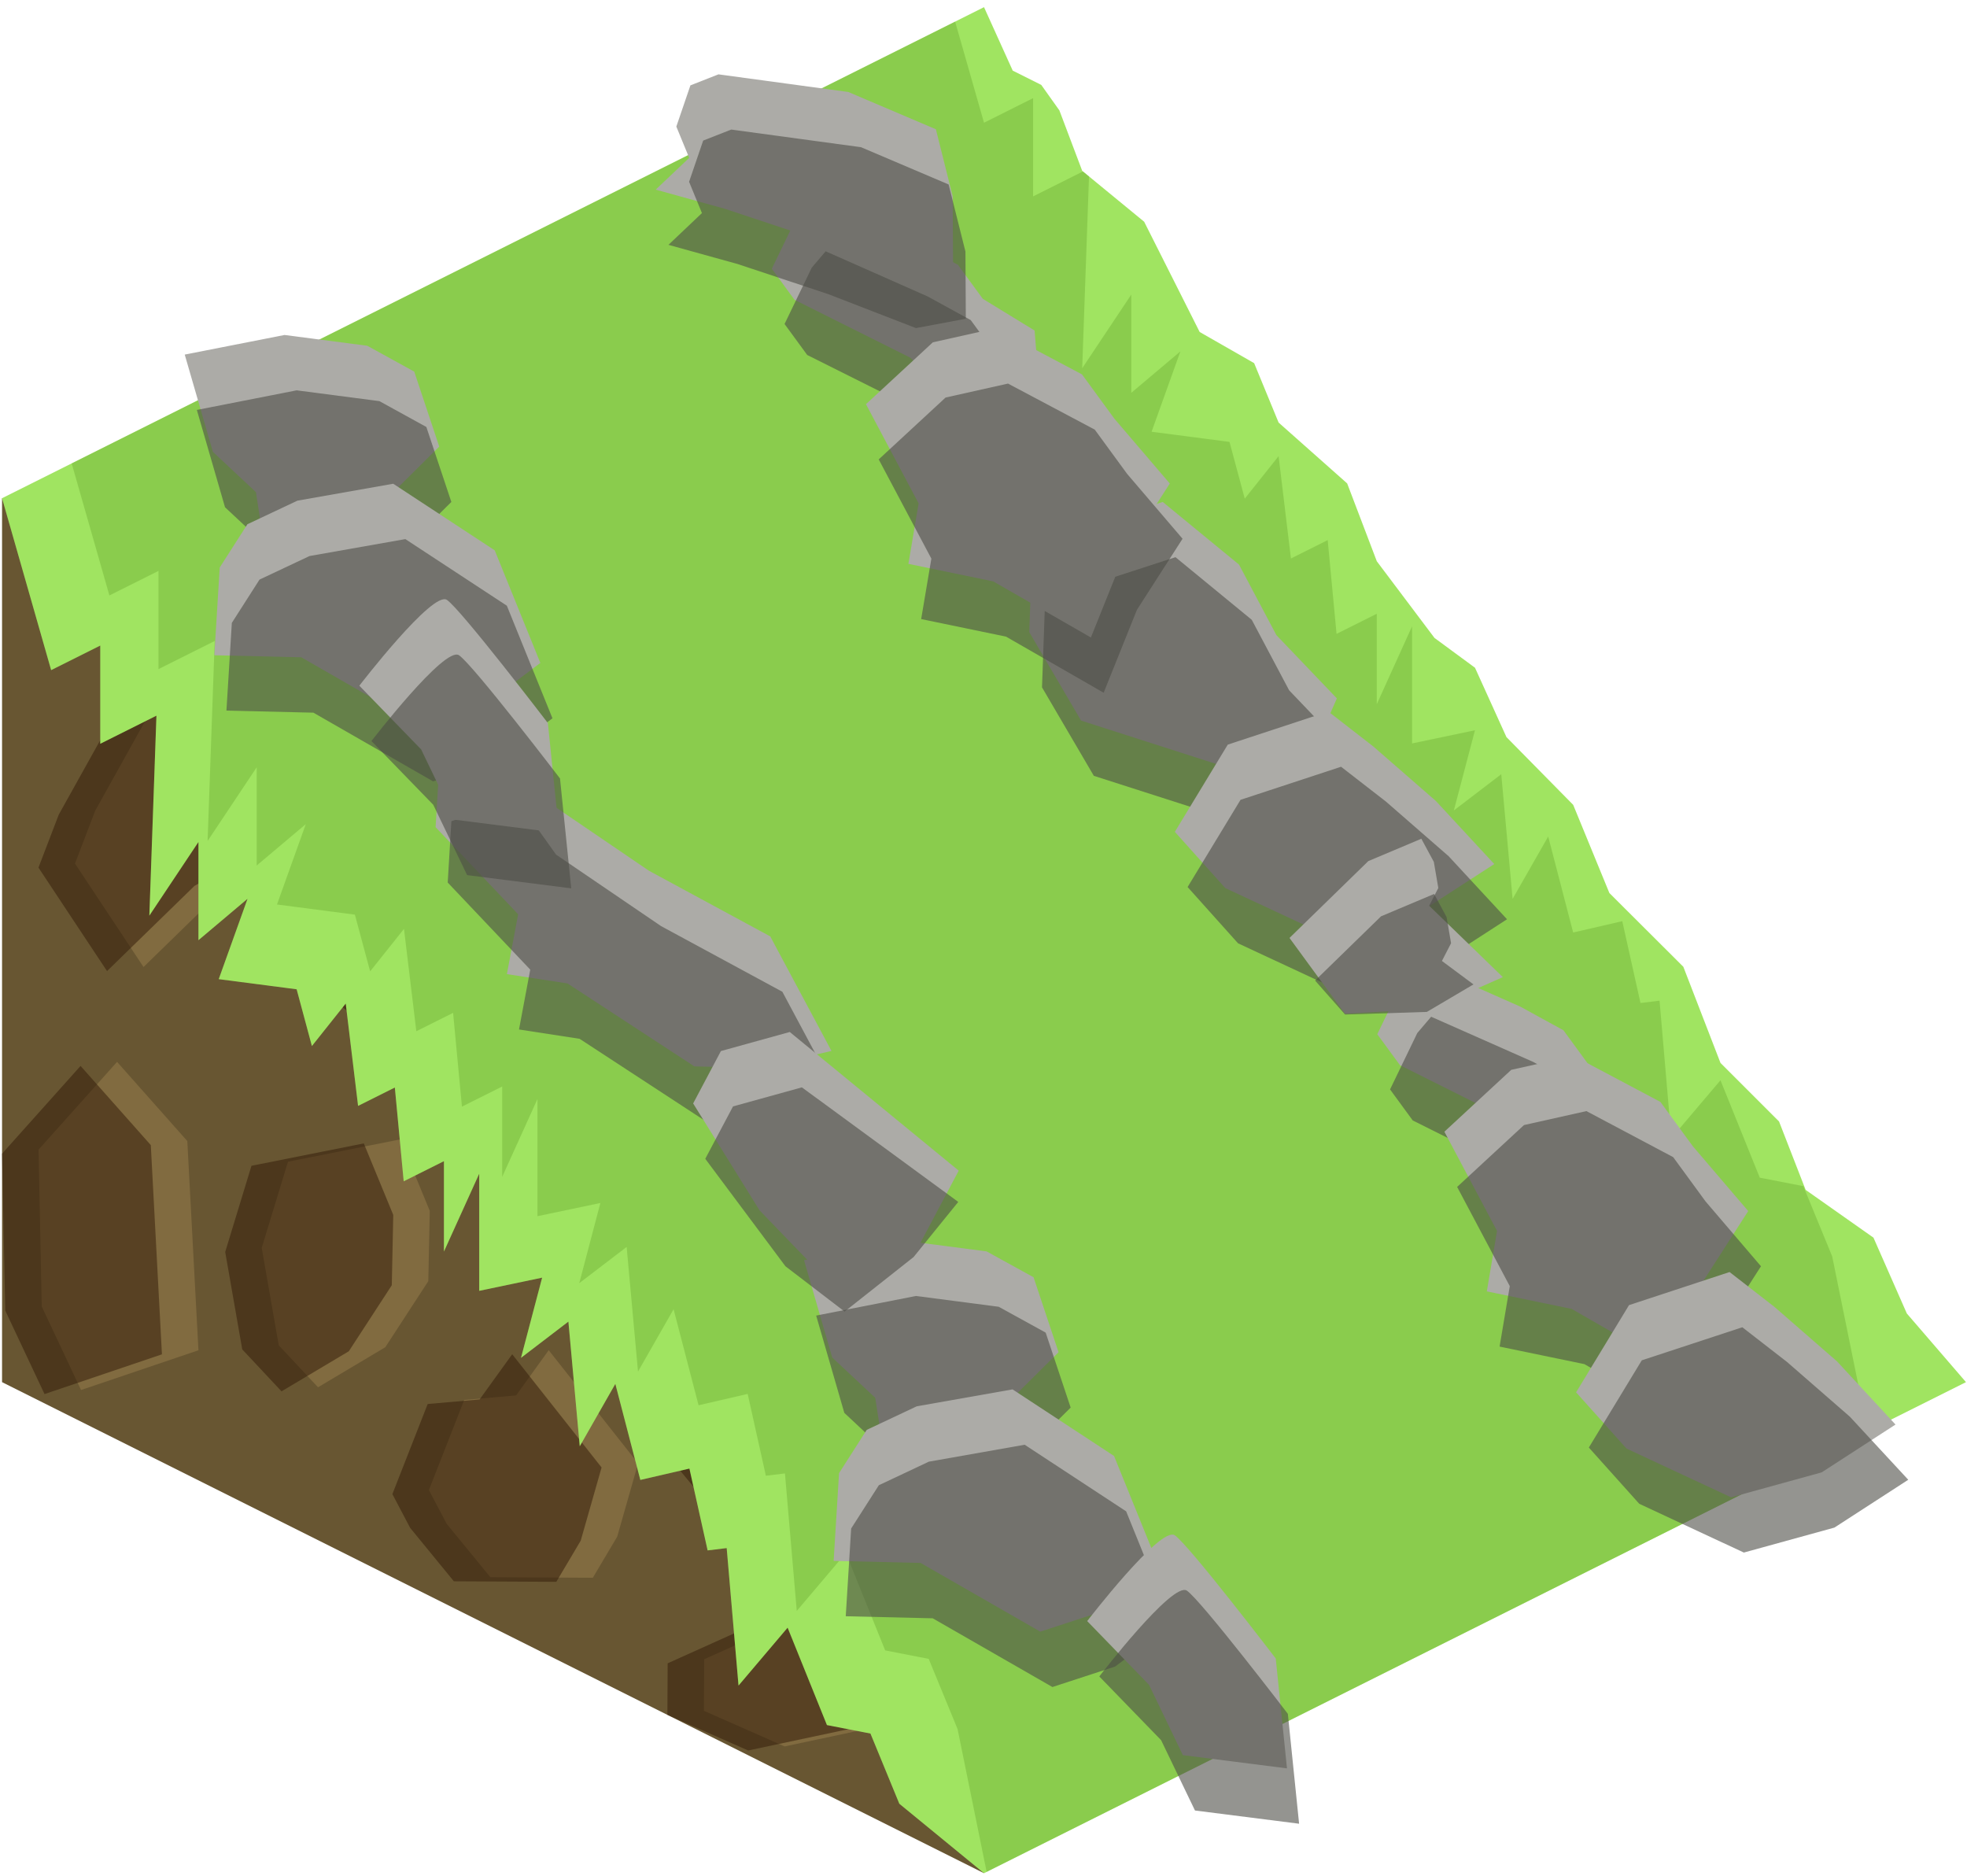 <?xml version="1.0" encoding="UTF-8" standalone="no"?><!DOCTYPE svg PUBLIC "-//W3C//DTD SVG 1.1//EN" "http://www.w3.org/Graphics/SVG/1.1/DTD/svg11.dtd"><svg width="100%" height="100%" viewBox="0 0 215 205" version="1.1" xmlns="http://www.w3.org/2000/svg" xmlns:xlink="http://www.w3.org/1999/xlink" xml:space="preserve" xmlns:serif="http://www.serif.com/" style="fill-rule:evenodd;clip-rule:evenodd;stroke-linecap:round;stroke-linejoin:round;stroke-miterlimit:1.5;"><g id="Grass_Ramp_LeftUp_high-angle2"><path d="M107.556,108.118l0,96.599l-107.332,-53.666l0,-96.598l107.332,53.665Z" style="fill:#685632;"/><clipPath id="_clip1"><path d="M107.556,108.118l0,96.599l-107.332,-53.666l0,-96.598l107.332,53.665Z"/></clipPath><g clip-path="url(#_clip1)"><path d="M90.086,174.515l11.734,-4.08l-0.235,-16.22l-6.989,-11.582l-11.749,-1.319l-5.987,4.725l-1.504,10.628l14.73,17.848" style="fill:#816b40;stroke:#000;stroke-width:1px;"/><path d="M85.764,190.863l17.273,-3.67l-1.819,-6.448l-9.043,-3.989l-7.195,0.973l-8.011,3.609l-0.029,5.633l8.824,3.892Z" style="fill:#816b40;"/><path d="M48.823,166.536l4.777,5.836l11.198,0.058l2.667,-4.498l2.28,-7.998l-9.77,-12.374l-3.563,4.94l-5.674,0.497l-3.859,9.848l1.944,3.691" style="fill:#816b40;"/><path d="M73.912,140.668l-6.21,-6.586l4.115,-12.274l9.073,-1.736l7.964,-0.801l2.763,4.188l3.721,-1.192l5.457,1.532l1.352,4.444l-6.164,3.963l-4.606,2.728l-8.414,4.036l-9.051,1.698Z" style="fill:#816b40;stroke:#000;stroke-width:1px;"/><path d="M34.762,151.613l-4.294,-4.586l-1.862,-10.647l2.871,-9.418l12.278,-2.445l3.22,7.815l-0.16,7.685l-4.698,7.216l-7.355,4.38Z" style="fill:#816b40;"/><path d="M15.688,105.685l-7.493,-11.309l2.215,-5.783l10.317,-18.523c0,0 7.679,6.584 10.234,6.868c2.555,0.284 7.574,5.082 7.574,5.082l-3.96,8.979l-9.33,5.376l-9.557,9.31Z" style="fill:#816b40;"/><path d="M60.978,119.728l-10.819,-2.742l-10.011,-8.444l2.663,-7.435l5.35,-5.277l7.762,2.587l4.722,5.79l3.252,6.875l-2.919,8.646" style="fill:#816b40;stroke:#000;stroke-width:1px;"/><path d="M4.214,125.642l8.581,-9.593l7.679,8.655l1.217,22.864l-12.833,4.344l-4.296,-9.13l-0.348,-17.14" style="fill:#816b40;"/><path d="M81.774,191.306l17.273,-3.67l-1.819,-6.448l-9.043,-3.989l-7.195,0.973l-8.011,3.609l-0.029,5.633l8.824,3.892Zm4.322,-16.347l-14.73,-17.849l1.504,-10.627l5.987,-4.726l11.749,1.32l6.989,11.581l0.235,16.221l-11.734,4.08Zm-41.263,-7.98l-1.944,-3.691l3.859,-9.847l5.674,-0.498l3.564,-4.94l9.769,12.374l-2.28,7.998l-2.667,4.498l-11.198,-0.057l-4.777,-5.837Zm-44.609,-40.894l8.582,-9.592l7.678,8.654l1.217,22.864l-12.833,4.344l-4.295,-9.129l-0.349,-17.141Zm30.548,25.971l-4.294,-4.585l-1.862,-10.648l2.871,-9.417l12.278,-2.446l3.22,7.815l-0.16,7.686l-4.698,7.216l-7.355,4.379Zm39.15,-10.944l-6.21,-6.587l4.115,-12.274l9.073,-1.735l7.964,-0.802l2.763,4.188l3.721,-1.192l5.457,1.533l1.352,4.444l-6.164,3.963l-4.606,2.727l-8.414,4.037l-9.051,1.698Zm-12.934,-20.941l-10.819,-2.741l-10.011,-8.444l2.663,-7.436l5.35,-5.277l7.762,2.587l4.722,5.79l3.252,6.875l-2.919,8.646Zm-45.289,-14.043l-7.494,-11.309l2.215,-5.782l10.317,-18.523c0,0 7.679,6.583 10.234,6.868c2.555,0.284 7.574,5.082 7.574,5.082l-3.96,8.979l-9.329,5.375l-9.557,9.31Z" style="fill:#311807;fill-opacity:0.5;"/></g><path d="M0.224,54.453l5.367,18.783l5.367,-2.684l0,10.734l6.141,-3.071l-0.775,21.854l5.367,-8.05l0,10.733l5.366,-4.525l-3.149,8.783l8.516,1.108l1.668,6.201l3.698,-4.643l1.35,11.184l4.017,-2.008l0.969,10.248l4.398,-2.199l0,9.879l3.857,-8.509l0,12.802l6.876,-1.44l-2.309,8.763l5.18,-3.959l1.241,13.624l3.889,-6.817l2.732,10.494l5.366,-1.24l1.99,8.943l2.084,-0.253l1.293,15.026l5.366,-6.33l4.298,10.645l4.757,0.927l3.155,7.671l9.257,7.59l107.331,-53.666l-6.465,-7.5l-3.648,-8.29l-7.412,-5.22l-2.908,-7.476l-6.4,-6.397l-4.061,-10.509l-8.084,-8.06l-3.955,-9.636l-7.297,-7.407l-3.436,-7.578l-4.428,-3.258l-6.305,-8.378l-3.24,-8.509l-7.493,-6.649l-2.674,-6.494l-5.955,-3.406l-6.066,-12.049l-6.771,-5.561l-2.496,-6.608l-1.979,-2.783l-3.12,-1.56l-3.138,-6.936l-107.332,53.666Z" style="fill:#b4e164;"/><clipPath id="_clip2"><path d="M0.224,54.453l5.367,18.783l5.367,-2.684l0,10.734l6.141,-3.071l-0.775,21.854l5.367,-8.05l0,10.733l5.366,-4.525l-3.149,8.783l8.516,1.108l1.668,6.201l3.698,-4.643l1.35,11.184l4.017,-2.008l0.969,10.248l4.398,-2.199l0,9.879l3.857,-8.509l0,12.802l6.876,-1.44l-2.309,8.763l5.18,-3.959l1.241,13.624l3.889,-6.817l2.732,10.494l5.366,-1.24l1.99,8.943l2.084,-0.253l1.293,15.026l5.366,-6.33l4.298,10.645l4.757,0.927l3.155,7.671l9.257,7.59l107.331,-53.666l-6.465,-7.5l-3.648,-8.29l-7.412,-5.22l-2.908,-7.476l-6.4,-6.397l-4.061,-10.509l-8.084,-8.06l-3.955,-9.636l-7.297,-7.407l-3.436,-7.578l-4.428,-3.258l-6.305,-8.378l-3.24,-8.509l-7.493,-6.649l-2.674,-6.494l-5.955,-3.406l-6.066,-12.049l-6.771,-5.561l-2.496,-6.608l-1.979,-2.783l-3.12,-1.56l-3.138,-6.936l-107.332,53.666Z"/></clipPath><g clip-path="url(#_clip2)"><path d="M0.224,108.118l-24.521,-52.137l131.853,-65.927l125.245,168.14l-146.712,57.256l-85.865,-107.332Z" style="fill:#2ff750;fill-opacity:0.15;"/><path d="M103.156,-1.988l4.4,15.399l5.366,-2.683l0,10.733l6.142,-3.071l-0.775,21.854l5.366,-8.05l0,10.734l5.367,-4.526l-3.149,8.783l8.516,1.109l1.668,6.201l3.698,-4.644l1.35,11.185l4.017,-2.009l0.969,10.249l4.397,-2.199l0,9.879l3.857,-8.51l0,12.802l6.876,-1.44l-2.309,8.763l5.181,-3.959l1.241,13.625l3.889,-6.817l2.731,10.493l5.367,-1.239l1.99,8.943l2.084,-0.254l1.293,15.026l5.366,-6.33l4.297,10.646l4.758,0.927l3.155,7.67l3.89,19.115l17.19,-8.05l3.593,5.209l-116.381,54.507l-3.89,-19.115l-3.155,-7.671l-4.758,-0.927l-4.297,-10.645l-5.367,6.33l-1.292,-15.026l-2.084,0.254l-1.99,-8.944l-5.367,1.24l-2.731,-10.494l-3.889,6.817l-1.241,-13.624l-5.181,3.959l2.309,-8.763l-6.876,1.44l0,-12.802l-3.857,8.509l0,-9.878l-4.398,2.198l-0.968,-10.248l-4.018,2.008l-1.349,-11.184l-3.699,4.643l-1.668,-6.2l-8.515,-1.109l3.149,-8.783l-5.367,4.525l0,-10.733l-5.366,8.05l0.775,-21.854l-6.142,3.071l0,-10.733l-5.366,2.683l-5.367,-18.783l96.565,-48.282Z" style="fill:#62a02a;fill-opacity:0.35;"/></g><g><g><path d="M133.706,83.74l9.125,0.109l3.293,-7.523l-6.611,-6.918l-4.084,-7.704l-8.339,-6.846l-14.247,4.63l-0.342,9.597l5.664,9.668l15.541,4.987Z" style="fill:#acaba7;"/><path d="M135.1,89.774l9.125,0.109l3.293,-7.523l-6.61,-6.917l-4.085,-7.704l-8.339,-6.846l-14.247,4.629l-0.342,9.597l5.664,9.669l15.541,4.986Z" style="fill:#4e4d47;fill-opacity:0.6;"/><path d="M86.841,32.764l12.645,6.319l7.08,6.561l3.393,0.041l4.211,0.05l-0.697,-4.809l-0.388,-4.805l-5.659,-3.461l-2.718,-3.716l-4.707,-2.58l-11.147,-4.934l-1.514,1.778l-2.979,6.165l2.48,3.391Z" style="fill:#acaba7;"/><path d="M88.235,38.798l12.645,6.32l7.08,6.56l3.393,0.041l4.211,0.05l-0.697,-4.808l-0.388,-4.805l-5.659,-3.462l-2.718,-3.715l-4.707,-2.581l-11.147,-4.933l-1.514,1.777l-2.979,6.166l2.48,3.39Z" style="fill:#4e4d47;fill-opacity:0.6;"/><path d="M92.718,10.052l9.577,4.075l1.837,7.327l0.042,7.347l-5.454,1.019l-9.573,-3.707l-9.91,-3.291l-7.566,-2.099l3.66,-3.47l-1.406,-3.42l1.54,-4.504l3.066,-1.204l14.187,1.927" style="fill:#acaba7;"/><path d="M94.112,16.087l9.577,4.074l1.837,7.327l0.042,7.347l-5.454,1.02l-9.573,-3.707l-9.91,-3.291l-7.566,-2.099l3.66,-3.471l-1.405,-3.42l1.54,-4.504l3.065,-1.204l14.187,1.928" style="fill:#4e4d47;fill-opacity:0.6;"/><path d="M121.808,45.76l6.054,7.084l-4.986,7.768l-3.637,9.06l-10.673,-6.131l-9.274,-1.918l1.115,-6.607l-5.754,-10.843l7.309,-6.761l6.822,-1.525l9.482,5.03l3.542,4.843Z" style="fill:#acaba7;"/><path d="M123.202,51.794l6.055,7.085l-4.987,7.767l-3.637,9.061l-10.673,-6.132l-9.273,-1.918l1.114,-6.606l-5.754,-10.844l7.309,-6.761l6.822,-1.525l9.482,5.03l3.542,4.843Z" style="fill:#4e4d47;fill-opacity:0.6;"/><path d="M153.024,116.416l12.645,6.32l7.079,6.56l3.394,0.041l4.21,0.05l-0.697,-4.808l-0.388,-4.805l-5.659,-3.462l-2.717,-3.715l-4.708,-2.581l-11.146,-4.934l-1.514,1.778l-2.98,6.166l2.481,3.39Z" style="fill:#acaba7;"/><path d="M154.418,122.451l12.645,6.319l7.079,6.561l3.394,0.04l4.21,0.051l-0.697,-4.809l-0.388,-4.805l-5.658,-3.462l-2.718,-3.715l-4.708,-2.58l-11.146,-4.934l-1.514,1.778l-2.979,6.165l2.48,3.391Z" style="fill:#4e4d47;fill-opacity:0.6;"/><path d="M185.031,125.269l6.054,7.084l-4.986,7.768l-3.637,9.06l-10.673,-6.131l-9.273,-1.918l1.114,-6.607l-5.754,-10.843l7.309,-6.761l6.822,-1.525l9.482,5.03l3.542,4.843Z" style="fill:#acaba7;"/><path d="M186.425,131.303l6.055,7.085l-4.987,7.767l-3.637,9.061l-10.673,-6.132l-9.273,-1.918l1.114,-6.606l-5.754,-10.844l7.309,-6.761l6.822,-1.525l9.482,5.03l3.542,4.843Z" style="fill:#4e4d47;fill-opacity:0.6;"/><path d="M40.145,37.788l-9.043,-1.179l-10.91,2.143l3.079,10.633l4.703,4.4l1.045,6.782l7.307,2.034l5.823,-7.976l5.861,-5.818l-2.732,-8.193l-5.133,-2.826Z" style="fill:#acaba7;"/><path d="M41.469,43.838l-9.043,-1.179l-10.91,2.143l3.079,10.633l4.703,4.4l1.045,6.782l7.307,2.034l5.823,-7.976l5.861,-5.818l-2.732,-8.193l-5.133,-2.826Z" style="fill:#4e4d47;fill-opacity:0.6;"/><path d="M42.982,52.866l11.094,7.28l4.987,12.305l-6.194,4.655l-6.853,2.239l-13.084,-7.51l-9.505,-0.225l0.59,-9.588l3.026,-4.73l5.465,-2.576l10.474,-1.85Z" style="fill:#acaba7;"/><path d="M44.306,58.917l11.094,7.279l4.987,12.305l-6.194,4.655l-6.853,2.239l-13.084,-7.51l-9.505,-0.225l0.59,-9.588l3.026,-4.73l5.465,-2.575l10.474,-1.85Z" style="fill:#4e4d47;fill-opacity:0.6;"/><path d="M107.839,136.763l-9.044,-1.179l-10.909,2.143l3.078,10.633l4.703,4.4l1.045,6.782l7.308,2.034l5.822,-7.975l5.861,-5.819l-2.732,-8.193l-5.132,-2.826Z" style="fill:#acaba7;"/><path d="M109.162,142.814l-9.043,-1.18l-10.909,2.144l3.078,10.633l4.703,4.399l1.045,6.782l7.308,2.034l5.822,-7.975l5.861,-5.819l-2.732,-8.193l-5.133,-2.825Z" style="fill:#4e4d47;fill-opacity:0.6;"/><path d="M110.676,151.842l11.093,7.279l4.988,12.305l-6.194,4.655l-6.854,2.239l-13.083,-7.51l-9.506,-0.225l0.591,-9.588l3.026,-4.73l5.465,-2.575l10.474,-1.85Z" style="fill:#acaba7;"/><path d="M112,157.892l11.093,7.279l4.988,12.305l-6.194,4.656l-6.854,2.239l-13.083,-7.511l-9.506,-0.224l0.591,-9.589l3.026,-4.73l5.465,-2.575l10.474,-1.85Z" style="fill:#4e4d47;fill-opacity:0.6;"/><path d="M70.929,95.16l13.261,7.176l6.694,12.518l-8.022,1.855l-6.962,-0.164l-13.87,-9.066l-6.625,-1.02l1.229,-6.54l-9.021,-9.518l0.401,-6.704l3.857,-1.328l5.559,2.14l2.027,2.84l11.472,7.811" style="fill:#acaba7;"/><path d="M72.253,101.21l13.261,7.177l6.694,12.517l-8.022,1.855l-6.962,-0.164l-13.87,-9.066l-6.625,-1.02l1.229,-6.54l-9.021,-9.518l0.401,-6.704l3.857,-1.328l5.559,2.14l2.027,2.84l11.472,7.811" style="fill:#4e4d47;fill-opacity:0.6;"/><path d="M48.849,65.561c1.554,1.056 11.037,13.465 11.037,13.465l1.229,12.009l-11.381,-1.446l-3.7,-7.686l-6.757,-6.965c0,0 8.018,-10.432 9.572,-9.377Z" style="fill:#acaba7;"/><path d="M50.173,71.612c1.554,1.056 11.037,13.464 11.037,13.464l1.229,12.009l-11.381,-1.446l-3.7,-7.686l-6.757,-6.964c0,0 8.018,-10.433 9.572,-9.377Z" style="fill:#4e4d47;fill-opacity:0.6;"/><path d="M128.406,167.788c1.554,1.056 11.037,13.464 11.037,13.464l1.229,12.009l-11.381,-1.446l-3.7,-7.686l-6.757,-6.964c0,0 8.018,-10.433 9.572,-9.377Z" style="fill:#acaba7;"/><path d="M129.73,173.838c1.554,1.056 11.037,13.464 11.037,13.464l1.229,12.009l-11.381,-1.446l-3.7,-7.685l-6.757,-6.965c0,0 8.018,-10.433 9.572,-9.377Z" style="fill:#4e4d47;fill-opacity:0.6;"/><path d="M145.189,77.762l-10.989,3.615l-5.785,9.531l5.511,6.148l11.432,5.328l9.899,-2.728l8.071,-5.226l-6.388,-6.897l-6.849,-5.966l-4.902,-3.805" style="fill:#acaba7;"/><path d="M146.583,83.797l-10.989,3.614l-5.785,9.531l5.511,6.149l11.432,5.327l9.899,-2.727l8.071,-5.227l-6.388,-6.896l-6.848,-5.967l-4.903,-3.804" style="fill:#4e4d47;fill-opacity:0.6;"/><path d="M189.047,139.018l-10.989,3.615l-5.786,9.531l5.511,6.148l11.432,5.328l9.899,-2.727l8.071,-5.227l-6.387,-6.897l-6.849,-5.966l-4.902,-3.805" style="fill:#acaba7;"/><path d="M190.441,145.053l-10.989,3.614l-5.786,9.532l5.511,6.148l11.432,5.328l9.899,-2.728l8.071,-5.227l-6.387,-6.896l-6.849,-5.966l-4.902,-3.805" style="fill:#4e4d47;fill-opacity:0.6;"/><path d="M155.358,91.664l-5.797,2.443l-8.615,8.399l6.057,8.281l9.448,-0.542l7.816,-3.456l-8.054,-7.802l0.999,-1.94l-0.488,-2.854l-1.366,-2.529Z" style="fill:#acaba7;"/><path d="M156.752,97.699l-5.797,2.442l-7.21,7.024l3.275,3.711l8.939,-0.287l5.096,-3.006l-3.448,-2.562l0.999,-1.939l-0.488,-2.855l-1.366,-2.528Z" style="fill:#4e4d47;fill-opacity:0.6;"/><path d="M86.324,112.784l-7.526,2.083l-3.034,5.726l7.257,11.683l9.503,9.851l7.023,-4.295l5.243,-9.894l-18.466,-15.154Z" style="fill:#acaba7;"/><path d="M87.648,118.835l-7.526,2.082l-3.034,5.726l8.762,11.743l6.467,4.953l7.541,-5.959l4.882,-6.025l-17.092,-12.52Z" style="fill:#4e4d47;fill-opacity:0.6;"/></g></g></g></svg>